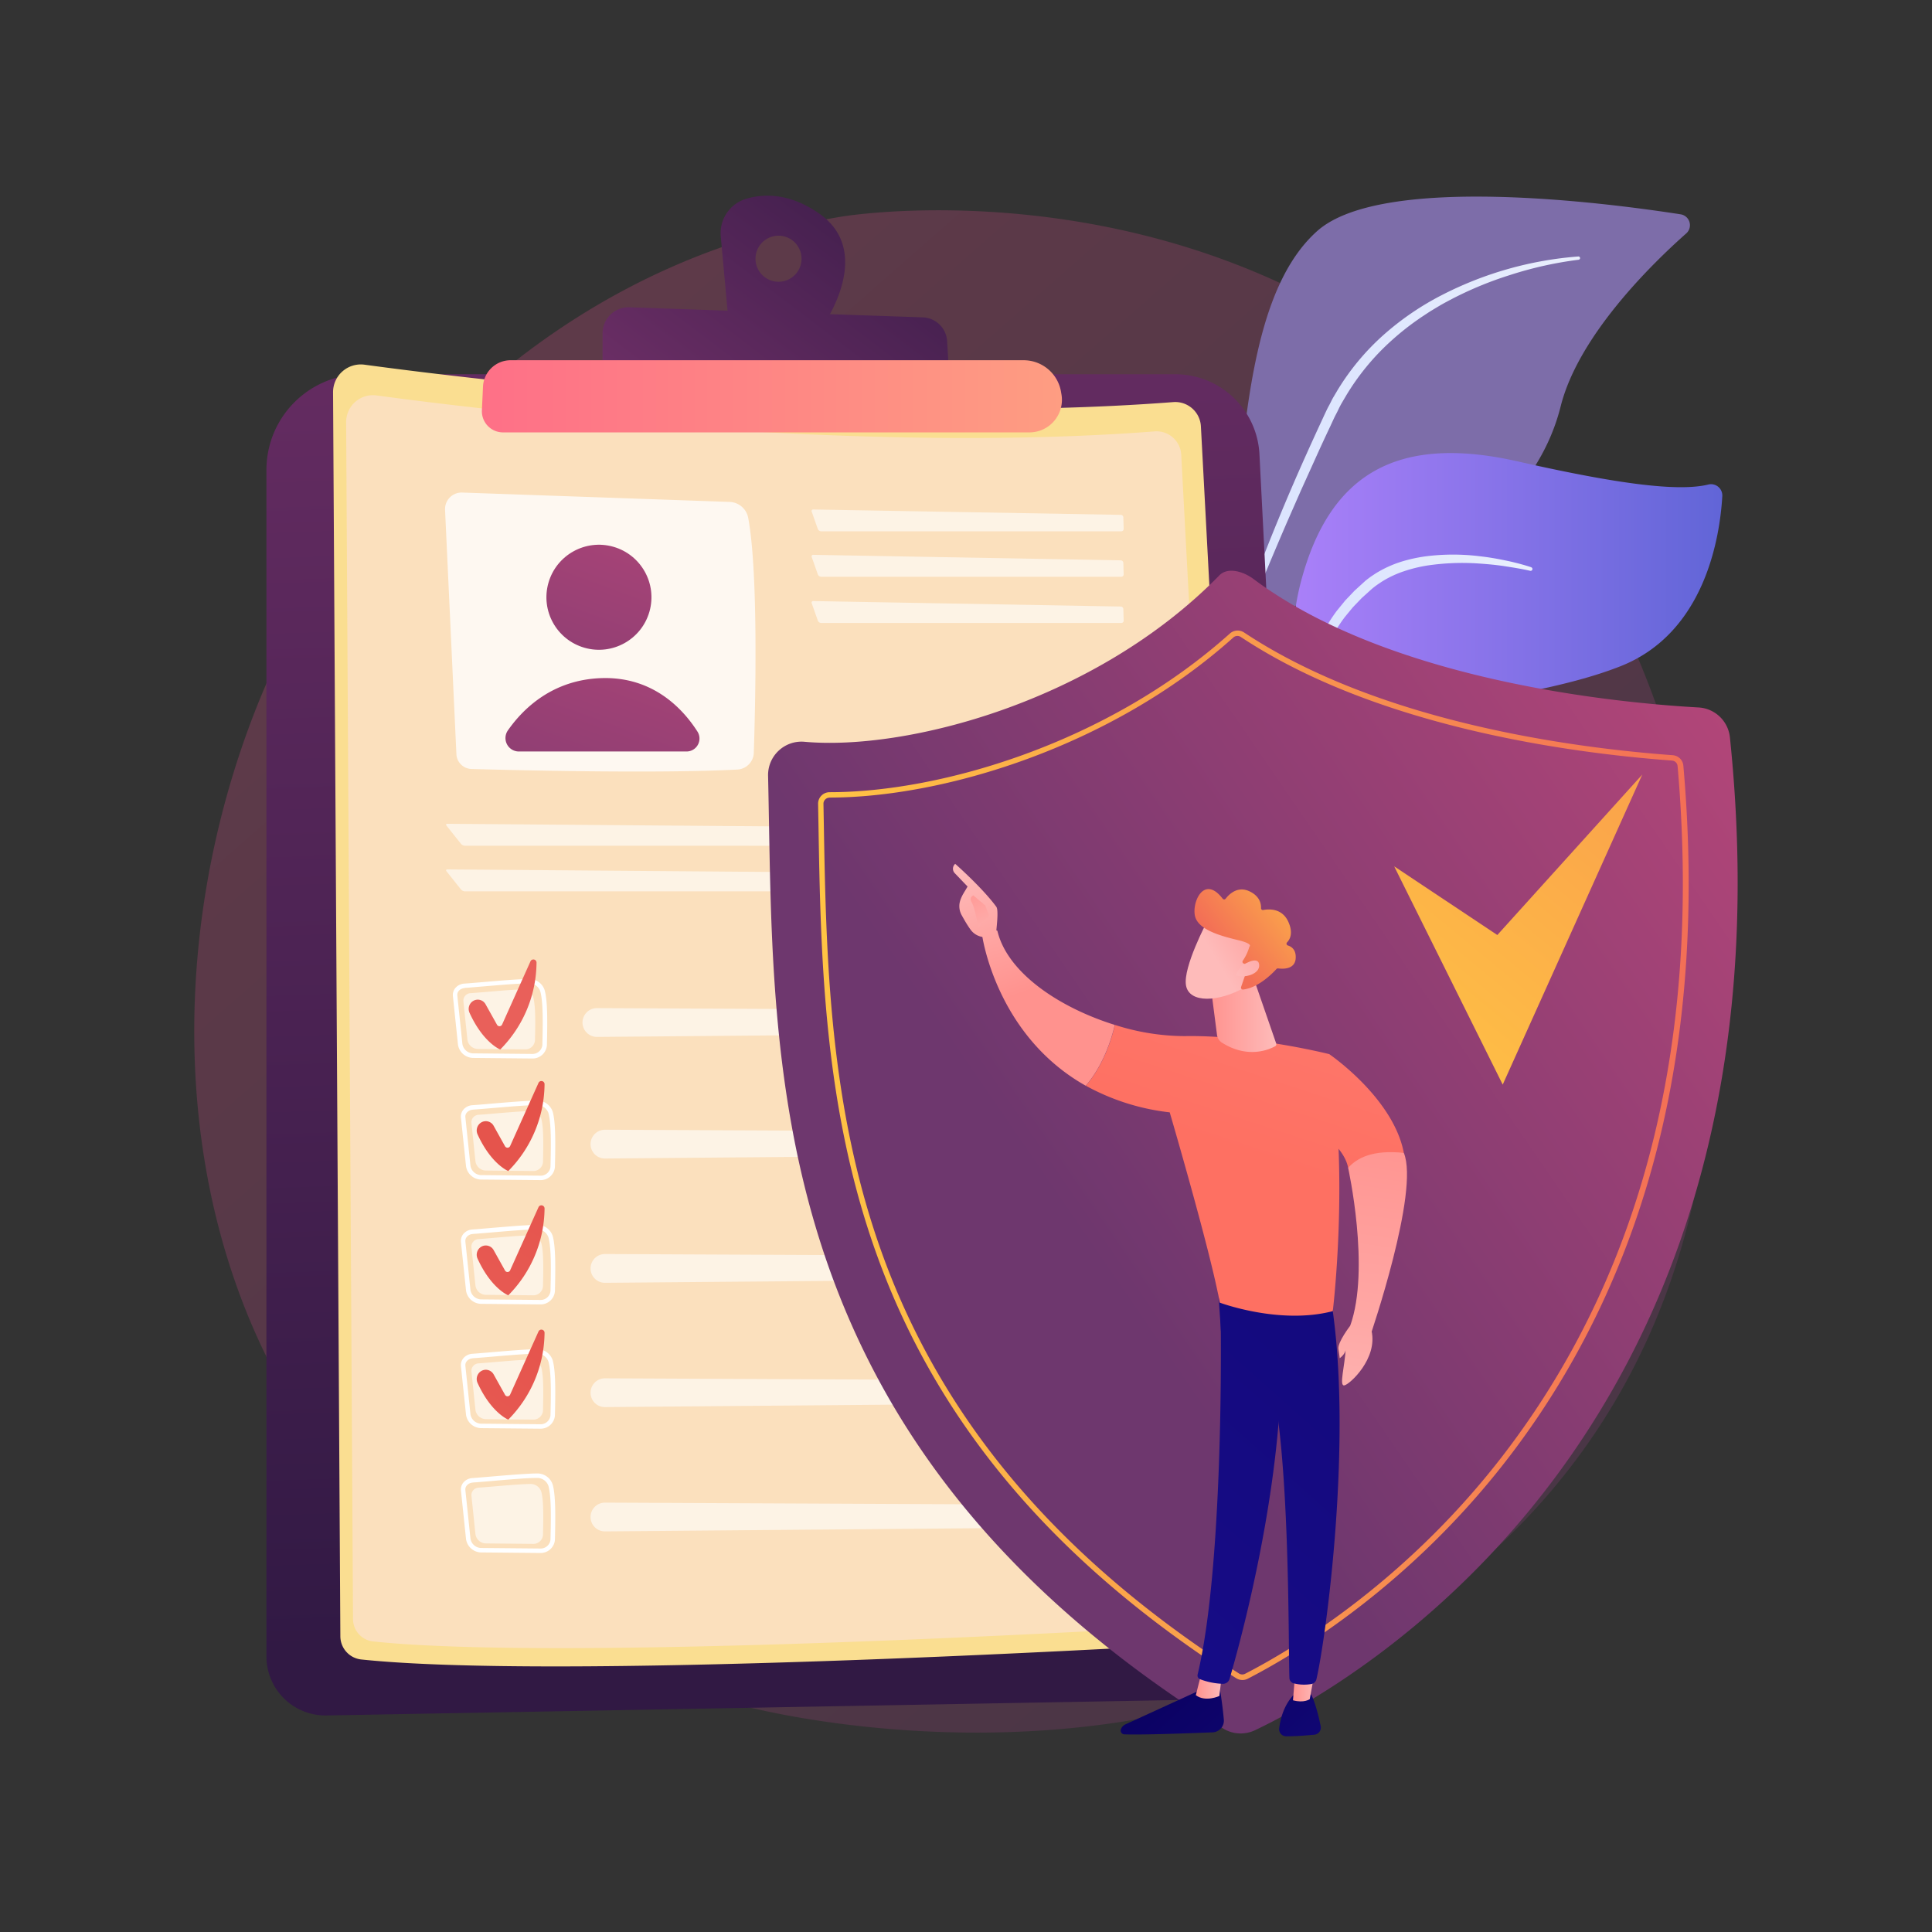 <svg id="Layer_1" data-name="Layer 1" xmlns="http://www.w3.org/2000/svg" xmlns:xlink="http://www.w3.org/1999/xlink" viewBox="0 0 720 720"><rect x="0" y="0" width="720" height="720" fill="#333333" stroke="none"/><defs><style>.cls-1{opacity:0.3;fill:url(#Degradado_sin_nombre_8);}.cls-2{fill:#7d6da9;}.cls-3{fill:url(#linear-gradient);}.cls-4{fill:url(#linear-gradient-2);}.cls-5{fill:url(#linear-gradient-3);}.cls-6{fill:url(#linear-gradient-4);}.cls-7{fill:#fade91;}.cls-8{fill:#fbe0bd;}.cls-13,.cls-14,.cls-9{fill:#fff;}.cls-9{opacity:0.78;}.cls-10{fill:url(#Degradado_sin_nombre_8-2);}.cls-11{fill:url(#Degradado_sin_nombre_8-3);}.cls-12,.cls-14{opacity:0.6;}.cls-15{fill:url(#linear-gradient-5);}.cls-16{fill:url(#linear-gradient-6);}.cls-17{fill:url(#linear-gradient-7);}.cls-18{fill:url(#linear-gradient-8);}.cls-19{fill:url(#linear-gradient-9);}.cls-20{fill:url(#linear-gradient-10);}.cls-21{fill:url(#Degradado_sin_nombre_13);}.cls-22{fill:url(#Degradado_sin_nombre_8-4);}.cls-23{fill:url(#linear-gradient-11);}.cls-24{fill:url(#linear-gradient-12);}.cls-25{fill:url(#linear-gradient-13);}.cls-26{fill:url(#linear-gradient-14);}.cls-27{fill:url(#linear-gradient-15);}.cls-28{fill:url(#linear-gradient-16);}.cls-29{fill:url(#linear-gradient-17);}.cls-30{fill:url(#linear-gradient-18);}.cls-31{fill:url(#linear-gradient-19);}.cls-32{fill:url(#linear-gradient-20);}.cls-33{fill:url(#linear-gradient-21);}.cls-34{fill:url(#linear-gradient-22);}.cls-35{fill:url(#linear-gradient-23);}.cls-36{fill:url(#linear-gradient-24);}.cls-37{fill:url(#linear-gradient-25);}.cls-38{fill:url(#linear-gradient-26);}.cls-39{fill:url(#linear-gradient-27);}.cls-40{fill:url(#linear-gradient-28);}.cls-41{fill:url(#linear-gradient-29);}</style><linearGradient id="Degradado_sin_nombre_8" x1="639.61" y1="694.86" x2="126.12" y2="109.86" gradientUnits="userSpaceOnUse"><stop offset="0" stop-color="#6e376e"/><stop offset="1" stop-color="#ca4b7c"/></linearGradient><linearGradient id="linear-gradient" x1="793.04" y1="-382.58" x2="896.18" y2="-382.58" gradientTransform="translate(-374.52 400.03) rotate(9.98)" gradientUnits="userSpaceOnUse"><stop offset="0" stop-color="#dae3fe"/><stop offset="1" stop-color="#e9effd"/></linearGradient><linearGradient id="linear-gradient-2" x1="481.48" y1="258.24" x2="641.85" y2="258.24" gradientUnits="userSpaceOnUse"><stop offset="0" stop-color="#aa80f9"/><stop offset="1" stop-color="#6165d7"/></linearGradient><linearGradient id="linear-gradient-3" x1="486.3" y1="255.48" x2="571.08" y2="255.48" gradientTransform="matrix(1, 0, 0, 1, 0, 0)" xlink:href="#linear-gradient"/><linearGradient id="linear-gradient-4" x1="295.39" y1="609.78" x2="267.52" y2="-215.28" gradientUnits="userSpaceOnUse"><stop offset="0" stop-color="#311944"/><stop offset="1" stop-color="#893976"/></linearGradient><linearGradient id="Degradado_sin_nombre_8-2" x1="184.46" y1="328.31" x2="261.21" y2="118.99" gradientTransform="translate(375.65 -53.34) rotate(74)" xlink:href="#Degradado_sin_nombre_8"/><linearGradient id="Degradado_sin_nombre_8-3" x1="190.21" y1="368.77" x2="266.97" y2="159.44" xlink:href="#Degradado_sin_nombre_8"/><linearGradient id="linear-gradient-5" x1="242.83" y1="328.68" x2="132.47" y2="517.03" gradientUnits="userSpaceOnUse"><stop offset="0" stop-color="#e1473d"/><stop offset="1" stop-color="#e9605a"/></linearGradient><linearGradient id="linear-gradient-6" x1="263.03" y1="340.51" x2="152.68" y2="528.87" xlink:href="#linear-gradient-5"/><linearGradient id="linear-gradient-7" x1="280.02" y1="386.94" x2="134.81" y2="589.4" xlink:href="#linear-gradient-5"/><linearGradient id="linear-gradient-8" x1="300.45" y1="179.9" x2="190.09" y2="368.26" xlink:href="#linear-gradient-5"/><linearGradient id="linear-gradient-9" x1="339.07" y1="34.33" x2="199.67" y2="217.7" xlink:href="#linear-gradient-4"/><linearGradient id="linear-gradient-10" x1="354.36" y1="45.95" x2="214.96" y2="229.33" xlink:href="#linear-gradient-4"/><linearGradient id="Degradado_sin_nombre_13" x1="179.58" y1="147.67" x2="395.76" y2="147.67" gradientUnits="userSpaceOnUse"><stop offset="0" stop-color="#fe7087"/><stop offset="1" stop-color="#fe9d82"/></linearGradient><linearGradient id="Degradado_sin_nombre_8-4" x1="396.35" y1="452.06" x2="742.18" y2="214.56" xlink:href="#Degradado_sin_nombre_8"/><linearGradient id="linear-gradient-11" x1="304.84" y1="430.54" x2="629.25" y2="430.54" gradientUnits="userSpaceOnUse"><stop offset="0" stop-color="#ffc444"/><stop offset="1" stop-color="#f36f56"/></linearGradient><linearGradient id="linear-gradient-12" x1="506.19" y1="404.19" x2="755.32" y2="102.73" xlink:href="#linear-gradient-11"/><linearGradient id="linear-gradient-13" x1="-2910.41" y1="323.06" x2="-2893.33" y2="371.86" gradientTransform="translate(3269.47)" gradientUnits="userSpaceOnUse"><stop offset="0" stop-color="#febbba"/><stop offset="1" stop-color="#ff928e"/></linearGradient><linearGradient id="linear-gradient-14" x1="-2897.28" y1="354.24" x2="-2910.15" y2="328.28" xlink:href="#linear-gradient-13"/><linearGradient id="linear-gradient-15" x1="831.37" y1="619.33" x2="722.38" y2="737.87" gradientTransform="matrix(-1, 0, 0, 1, 1251.32, 0)" gradientUnits="userSpaceOnUse"><stop offset="0" stop-color="#09005d"/><stop offset="1" stop-color="#1a0f91"/></linearGradient><linearGradient id="linear-gradient-16" x1="795.99" y1="628.13" x2="805.67" y2="628.13" gradientTransform="matrix(-1, 0, 0, 1, 1251.32, 0)" xlink:href="#linear-gradient-13"/><linearGradient id="linear-gradient-17" x1="856.87" y1="103.08" x2="302.1" y2="726.94" gradientTransform="matrix(1, 0, 0, 1, 0, 0)" xlink:href="#linear-gradient-15"/><linearGradient id="linear-gradient-18" x1="806.92" y1="596.85" x2="697.93" y2="715.39" xlink:href="#linear-gradient-15"/><linearGradient id="linear-gradient-19" x1="761.1" y1="627.63" x2="769.46" y2="627.63" gradientTransform="matrix(-1, 0, 0, 1, 1251.32, 0)" xlink:href="#linear-gradient-13"/><linearGradient id="linear-gradient-20" x1="865.12" y1="110.41" x2="310.34" y2="734.27" gradientTransform="matrix(1, 0, 0, 1, 0, 0)" xlink:href="#linear-gradient-15"/><linearGradient id="linear-gradient-21" x1="548.69" y1="148.12" x2="456.59" y2="428.62" gradientUnits="userSpaceOnUse"><stop offset="0" stop-color="#ff928e"/><stop offset="1" stop-color="#fe7062"/></linearGradient><linearGradient id="linear-gradient-22" x1="-2895.81" y1="317.95" x2="-2878.73" y2="366.75" xlink:href="#linear-gradient-13"/><linearGradient id="linear-gradient-23" x1="590.34" y1="161.8" x2="498.23" y2="442.29" xlink:href="#linear-gradient-21"/><linearGradient id="linear-gradient-24" x1="775.67" y1="378.72" x2="800.41" y2="378.72" gradientTransform="matrix(-1, 0, 0, 1, 1251.32, 0)" xlink:href="#linear-gradient-13"/><linearGradient id="linear-gradient-25" x1="-6423.88" y1="-264.17" x2="-6433.13" y2="-294.67" gradientTransform="matrix(-0.75, -0.67, -0.67, 0.75, -4523.1, -3717.62)" xlink:href="#linear-gradient-13"/><linearGradient id="linear-gradient-26" x1="-6432.22" y1="-317.31" x2="-6424.49" y2="-273.19" gradientTransform="matrix(-0.75, -0.67, -0.67, 0.75, -4523.1, -3717.62)" xlink:href="#linear-gradient-11"/><linearGradient id="linear-gradient-27" x1="-6433.33" y1="-264.31" x2="-6441.65" y2="-291.75" gradientTransform="matrix(-0.75, -0.67, -0.67, 0.75, -4523.1, -3717.62)" xlink:href="#linear-gradient-13"/><linearGradient id="linear-gradient-28" x1="-5343.73" y1="560.66" x2="-5363.85" y2="416.18" gradientTransform="matrix(-1, 0, 0, 1, -4847.36, 0)" xlink:href="#linear-gradient-13"/><linearGradient id="linear-gradient-29" x1="-5346.13" y1="546.76" x2="-5362.18" y2="431.47" gradientTransform="matrix(-1, 0, 0, 1, -4847.36, 0)" xlink:href="#linear-gradient-13"/></defs><title>vector [Recovered]</title><path class="cls-1" d="M569.17,565.58c-103.42,109.14-262.28,76.85-285.76,71.67-29.58-6.54-100-22.09-152.48-83.49-80.41-94-72.29-240.92-10.19-340C138.81,185,199.62,99.32,313.81,80.7c6.67-1.09,125.92-18.57,221.86,61.93a262.78,262.78,0,0,1,52.12,59.13C644.56,290.55,671.43,457.67,569.17,565.58Z"/><path class="cls-2" d="M453,276c-6.39,23.19-17.16,53.45-28.23,79.2l-4-.7a452,452,0,0,0,36-125.65c6.84-52,5.22-116.92,34.07-142.71,24-21.47,107.92-10.55,135.4-6.28A4.1,4.1,0,0,1,628.4,87c-12.82,11.36-40.18,38.08-46.79,64.46-8.72,34.76-40.94,57.58-70.15,64.3S466.06,228.63,453,276Z"/><path class="cls-3" d="M588.25,95.58a133.3,133.3,0,0,0-50.67,14.26,104.61,104.61,0,0,0-22,15,90.39,90.39,0,0,0-17.08,20.5l-1.71,2.89c-.57,1-1,2-1.56,3s-1,2-1.49,3l-1.38,3q-2.79,6-5.48,12-5.4,12-10.41,24.15c-6.69,16.21-12.88,32.62-18.07,49.4a.77.77,0,0,0,1.45.49v0q4.53-12.27,9.54-24.4t10.19-24.15l5.27-12,5.4-11.94q2.7-6,5.5-11.9l1.39-3c.46-1,1-1.91,1.45-2.88s.94-1.92,1.47-2.85l1.63-2.77A89.37,89.37,0,0,1,518,127.44,100,100,0,0,1,528,119.38l1.32-.93,1.35-.89c.91-.59,1.79-1.2,2.71-1.76,1.85-1.11,3.69-2.25,5.6-3.26a133.71,133.71,0,0,1,23.9-10.09,139,139,0,0,1,25.41-5.65h0a.61.61,0,0,0-.12-1.22Z"/><path class="cls-4" d="M499.85,289.05c-4.48,28,2.95,39,7.24,49.27.76,1.83,1.85,4.4,3,7.48l-3.95,1.85a94,94,0,0,0-4.18-13c-11.65-28.43-27.66-78.78-17-118.39s35.63-54.53,80.79-44.28c37.64,8.53,59.91,11.3,70.93,8.58a4.21,4.21,0,0,1,5.17,4.35c-.87,14.93-6.29,50.85-37.87,63.35C563.7,264.18,504.33,261,499.85,289.05Z"/><path class="cls-5" d="M570.61,211.38a87.53,87.53,0,0,0-9.51-2.5c-3.2-.68-6.44-1.23-9.71-1.59a80.8,80.8,0,0,0-19.78,0,56.41,56.41,0,0,0-9.81,2.17,42.34,42.34,0,0,0-9.21,4.29c-.7.48-1.44.92-2.12,1.44s-1.37,1-2,1.6l-3.69,3.36-3.45,3.63-3.16,3.88a57.07,57.07,0,0,0-9,17.84,70.65,70.65,0,0,0-2.81,19.65l0,2.47c0,.83.06,1.65.09,2.47.09,1.64.13,3.28.27,4.92l.53,4.89c.14,1.64.49,3.24.74,4.85a171.13,171.13,0,0,0,4.39,19.07.66.66,0,0,0,1.28-.31v0c-1.29-6.34-2.65-12.67-3.35-19.07-.45-3.19-.62-6.4-.89-9.59-.08-1.6-.08-3.21-.12-4.81,0-.79-.06-1.6,0-2.39l.11-2.39a71.79,71.79,0,0,1,3.15-18.7,55.63,55.63,0,0,1,8.65-16.65l3-3.64,3.28-3.41,3.52-3.18c.59-.51,1.2-1,1.8-1.44s1.26-.86,1.89-1.3a37.93,37.93,0,0,1,8.36-4,53.36,53.36,0,0,1,9.13-2.23,89,89,0,0,1,19-.7c3.2.22,6.4.51,9.58,1s6.38,1,9.5,1.71h0a.68.68,0,0,0,.36-1.31Z"/><path class="cls-6" d="M99.29,175.11a35.64,35.64,0,0,1,35.64-35.64H438a31.4,31.4,0,0,1,31.36,29.8l22.37,439.39A23.15,23.15,0,0,1,469,633L121.67,639.3a22,22,0,0,1-22.38-22Z"/><path class="cls-7" d="M124.12,146.23a10.35,10.35,0,0,1,11.74-10.32c41.39,5.61,183.7,23,301.37,13.94a9.58,9.58,0,0,1,10.31,9L471,600.22a11,11,0,0,1-10.35,11.58c-49.48,2.93-253.29,14.25-326,6.64a8.72,8.72,0,0,1-7.81-8.64Z"/><path class="cls-8" d="M129,157.29a10,10,0,0,1,11.29-9.93c39.83,5.4,176.79,22.1,290,13.41a9.21,9.21,0,0,1,9.92,8.69l22.58,424.72a10.6,10.6,0,0,1-10,11.15c-47.63,2.82-243.76,13.71-313.72,6.39a8.41,8.41,0,0,1-7.51-8.31Z"/><path class="cls-9" d="M165.86,190l4.23,91.06a5.8,5.8,0,0,0,5.62,5.52c16.87.47,69.41,1.76,99.09.21a6.47,6.47,0,0,0,6.12-6.25c.56-17.08,1.8-66.78-2.09-87.56a7.3,7.3,0,0,0-6.93-5.93l-99.67-3.49A6.17,6.17,0,0,0,165.86,190Z"/><circle class="cls-10" cx="223.22" cy="222.59" r="19.57" transform="translate(-52.29 375.8) rotate(-74)"/><path class="cls-11" d="M193.49,280.06h62.36a4.83,4.83,0,0,0,4.06-7.44c-5.3-8.29-16.38-20.46-35.58-19.91-18.5.53-29.46,11.52-35,19.41A5,5,0,0,0,193.49,280.06Z"/><g class="cls-12"><path class="cls-13" d="M417.88,198a.88.88,0,0,0,.88-.91l-.12-4.3a1,1,0,0,0-.93-.92l-114.59-2a.59.59,0,0,0-.61.84l2.28,6.47A1.39,1.39,0,0,0,306,198Z"/></g><g class="cls-12"><path class="cls-13" d="M303.12,206.77a.59.59,0,0,0-.61.84l2.28,6.48a1.38,1.38,0,0,0,1.21.85H417.88a.87.87,0,0,0,.88-.9l-.12-4.3a1,1,0,0,0-.93-.92Z"/></g><g class="cls-12"><path class="cls-13" d="M303.12,224a.58.58,0,0,0-.61.83l2.28,6.48a1.38,1.38,0,0,0,1.21.85H417.88a.87.87,0,0,0,.88-.9l-.12-4.3a1,1,0,0,0-.93-.92Z"/></g><g class="cls-12"><path class="cls-13" d="M428.5,315.22a.85.85,0,0,0,.85-.91l-.29-4.3a1,1,0,0,0-1-.91L166.74,307c-.5,0-.65.31-.34.7l5.39,6.77a2.13,2.13,0,0,0,1.47.71Z"/></g><g class="cls-12"><path class="cls-13" d="M166.74,324c-.5,0-.65.32-.34.71l5.39,6.76a2.13,2.13,0,0,0,1.47.71H428.5a.84.84,0,0,0,.85-.9l-.29-4.3a1,1,0,0,0-1-.92Z"/></g><path class="cls-13" d="M201.28,439.79h-.06l-21.61-.2a5.81,5.81,0,0,1-5.93-4.94l-1.9-18.14a4,4,0,0,1,.93-3,4.72,4.72,0,0,1,3.3-1.63h0c1.82-.13,4.39-.34,7.1-.58,5.72-.48,12.83-1.09,16.84-1.14a6.06,6.06,0,0,1,6.05,4.23c1.12,4.17,1,12.05.81,20.44A5.34,5.34,0,0,1,201.28,439.79Zm-25.15-26.22a3.07,3.07,0,0,0-2.15,1.05,2.27,2.27,0,0,0-.55,1.72l1.9,18.13a4.15,4.15,0,0,0,4.29,3.46l21.61.21h.05a3.68,3.68,0,0,0,3.87-3.31c.21-8.27.31-16-.75-20a4.47,4.47,0,0,0-4.43-3c-3.95.05-11,.65-16.72,1.14-2.72.23-5.29.45-7.12.57Z"/><path class="cls-14" d="M178.45,415.45c4.54-.31,14.41-1.32,19.09-1.37a4.19,4.19,0,0,1,4.19,2.89c.9,3.34.78,10,.62,16.14a3.59,3.59,0,0,1-3.8,3.29l-17.27-.17a4,4,0,0,1-4.08-3.35l-1.52-14.49A2.8,2.8,0,0,1,178.45,415.45Z"/><g class="cls-12"><path class="cls-13" d="M220.26,427.75a5.35,5.35,0,0,0,5.23,4l200-1.7a4.06,4.06,0,0,0,0-8.12l-200-.91A5.36,5.36,0,0,0,220.26,427.75Z"/></g><path class="cls-15" d="M179.37,418.29h0a3.33,3.33,0,0,1,4.58,1.24l4.26,7.65a1.07,1.07,0,0,0,1.9-.09l10.58-23.54a1.18,1.18,0,0,1,2.25.51,46.52,46.52,0,0,1-13.52,32.35s-6.34-2.47-11.45-13.68A3.49,3.49,0,0,1,179.37,418.29Z"/><path class="cls-13" d="M201.28,486.11h-.06l-21.61-.2a5.81,5.81,0,0,1-5.93-4.94l-1.9-18.14a4,4,0,0,1,.93-3,4.72,4.72,0,0,1,3.3-1.63h0c1.82-.13,4.39-.35,7.1-.58,5.72-.48,12.83-1.09,16.84-1.14H200a6,6,0,0,1,6,4.23c1.12,4.17,1,12.05.81,20.44A5.34,5.34,0,0,1,201.28,486.11Zm-25.15-26.22a3.07,3.07,0,0,0-2.15,1.05,2.27,2.27,0,0,0-.55,1.72l1.9,18.13a4.15,4.15,0,0,0,4.29,3.46l21.61.2h.05a3.68,3.68,0,0,0,3.87-3.3c.21-8.27.31-16-.75-20a4.45,4.45,0,0,0-4.43-3c-3.95.05-11,.65-16.72,1.14-2.72.23-5.29.45-7.12.57Z"/><path class="cls-14" d="M178.45,461.77c4.54-.32,14.41-1.32,19.09-1.38a4.2,4.2,0,0,1,4.19,2.9c.9,3.34.78,10,.62,16.14a3.59,3.59,0,0,1-3.8,3.29l-17.27-.17a4,4,0,0,1-4.08-3.35l-1.52-14.49A2.8,2.8,0,0,1,178.45,461.77Z"/><g class="cls-12"><path class="cls-13" d="M220.26,474.07a5.35,5.35,0,0,0,5.23,4l200-1.7a4.06,4.06,0,0,0,0-8.12l-200-.91A5.36,5.36,0,0,0,220.26,474.07Z"/></g><path class="cls-16" d="M179.37,464.61h0a3.33,3.33,0,0,1,4.58,1.24l4.26,7.64a1.06,1.06,0,0,0,1.9-.08l10.58-23.54a1.18,1.18,0,0,1,2.25.51,46.52,46.52,0,0,1-13.52,32.35s-6.34-2.47-11.45-13.68A3.49,3.49,0,0,1,179.37,464.61Z"/><path class="cls-13" d="M201.28,532.43h-.06l-21.61-.2a5.81,5.81,0,0,1-5.93-4.94l-1.9-18.14a4,4,0,0,1,.93-3,4.72,4.72,0,0,1,3.3-1.63h0c1.82-.13,4.39-.35,7.1-.58,5.72-.48,12.83-1.09,16.84-1.14H200a6,6,0,0,1,6,4.23c1.12,4.17,1,12.05.81,20.44A5.34,5.34,0,0,1,201.28,532.43Zm-25.15-26.22a3.07,3.07,0,0,0-2.15,1.05,2.27,2.27,0,0,0-.55,1.72l1.9,18.13a4.15,4.15,0,0,0,4.29,3.46l21.61.2h.05a3.68,3.68,0,0,0,3.87-3.3c.21-8.27.31-16-.75-20a4.43,4.43,0,0,0-4.43-3c-3.95.05-11,.65-16.72,1.14-2.72.23-5.29.45-7.12.57Z"/><path class="cls-14" d="M178.45,508.08c4.54-.31,14.41-1.31,19.09-1.37a4.2,4.2,0,0,1,4.19,2.9c.9,3.34.78,10,.62,16.14a3.59,3.59,0,0,1-3.8,3.29l-17.27-.17a4,4,0,0,1-4.08-3.35L175.68,511A2.81,2.81,0,0,1,178.45,508.08Z"/><g class="cls-12"><path class="cls-13" d="M220.26,520.39a5.35,5.35,0,0,0,5.23,4l200-1.7a4.06,4.06,0,0,0,0-8.12l-200-.91A5.36,5.36,0,0,0,220.26,520.39Z"/></g><path class="cls-17" d="M179.37,510.93h0a3.33,3.33,0,0,1,4.58,1.24l4.26,7.64a1.06,1.06,0,0,0,1.9-.08l10.58-23.54a1.18,1.18,0,0,1,2.25.51,46.52,46.52,0,0,1-13.52,32.35s-6.34-2.47-11.45-13.68A3.49,3.49,0,0,1,179.37,510.93Z"/><path class="cls-13" d="M201.28,578.75h-.06l-21.61-.2a5.81,5.81,0,0,1-5.93-4.94l-1.9-18.14a4,4,0,0,1,.93-3,4.72,4.72,0,0,1,3.3-1.63h0c1.82-.13,4.39-.35,7.1-.58,5.72-.48,12.83-1.09,16.84-1.14H200a6,6,0,0,1,6,4.23c1.12,4.17,1,12.05.81,20.44A5.34,5.34,0,0,1,201.28,578.75Zm-25.15-26.22a3.07,3.07,0,0,0-2.15,1.05,2.25,2.25,0,0,0-.55,1.72l1.9,18.13a4.15,4.15,0,0,0,4.29,3.46l21.61.2h.05a3.68,3.68,0,0,0,3.87-3.3c.21-8.27.31-16-.75-20a4.42,4.42,0,0,0-4.43-3c-3.95,0-11,.65-16.72,1.14-2.72.23-5.29.45-7.12.57Z"/><path class="cls-14" d="M178.45,554.4c4.54-.31,14.41-1.31,19.09-1.37a4.2,4.2,0,0,1,4.19,2.9c.9,3.34.78,10,.62,16.14a3.59,3.59,0,0,1-3.8,3.29l-17.27-.17a4,4,0,0,1-4.08-3.35l-1.52-14.49A2.81,2.81,0,0,1,178.45,554.4Z"/><g class="cls-12"><path class="cls-13" d="M220.26,566.71h0a5.35,5.35,0,0,0,5.23,4l200-1.7a4.06,4.06,0,0,0,0-8.12l-200-.91A5.36,5.36,0,0,0,220.26,566.71Z"/></g><path class="cls-13" d="M198.28,394.47h-.06l-21.61-.21a5.8,5.8,0,0,1-5.93-4.94l-1.9-18.13a4,4,0,0,1,.93-3,4.78,4.78,0,0,1,3.31-1.63h0c1.82-.12,4.38-.34,7.1-.57,5.71-.49,12.83-1.09,16.83-1.14H197a6,6,0,0,1,6,4.24c1.13,4.16,1,12,.82,20.43A5.35,5.35,0,0,1,198.28,394.47Zm-25.15-26.22a3.1,3.1,0,0,0-2.15,1,2.31,2.31,0,0,0-.55,1.72l1.9,18.14a4.16,4.16,0,0,0,4.3,3.45l21.61.21h0a3.69,3.69,0,0,0,3.88-3.31c.21-8.26.31-16-.76-20a4.43,4.43,0,0,0-4.43-3c-3.94.05-11,.66-16.71,1.14-2.72.23-5.29.45-7.13.58Z"/><path class="cls-14" d="M175.46,370.12c4.54-.31,14.41-1.31,19.09-1.37a4.16,4.16,0,0,1,4.18,2.89c.91,3.34.79,10,.63,16.14a3.6,3.6,0,0,1-3.8,3.29l-17.27-.16a4,4,0,0,1-4.09-3.36l-1.51-14.49A2.79,2.79,0,0,1,175.46,370.12Z"/><g class="cls-12"><path class="cls-13" d="M217.26,382.43h0a5.38,5.38,0,0,0,5.24,4l200-1.71a4.06,4.06,0,0,0,0-8.11l-200-.92A5.37,5.37,0,0,0,217.26,382.43Z"/></g><path class="cls-18" d="M176.38,373h0a3.31,3.31,0,0,1,4.57,1.25l4.27,7.64a1.06,1.06,0,0,0,1.9-.08l10.57-23.54a1.18,1.18,0,0,1,2.26.51,46.47,46.47,0,0,1-13.53,32.34s-6.33-2.46-11.44-13.68A3.47,3.47,0,0,1,176.38,373Z"/><path class="cls-19" d="M305.26,79.56c-10.95-7.61-20.47-7.46-27.17-5.48a13.36,13.36,0,0,0-9.49,14l2.89,31.54,34.38,3S326.73,94.5,305.26,79.56ZM290.14,105a8.58,8.58,0,1,1,8.57-8.57A8.58,8.58,0,0,1,290.14,105Z"/><path class="cls-20" d="M224.56,140.05V124.19a9.68,9.68,0,0,1,10-9.67l109.33,3.75a9.42,9.42,0,0,1,9.07,8.84l.91,15.24Z"/><path class="cls-21" d="M180,144.06a10.3,10.3,0,0,1,10.29-9.81H381.49A14.13,14.13,0,0,1,395.41,146l.16.94a12.12,12.12,0,0,1-11.95,14.2H187.47a7.88,7.88,0,0,1-7.88-8.26Z"/><path class="cls-22" d="M290.18,279.76a12.43,12.43,0,0,1,9.63-3.32c37.84,3.41,108.45-14.82,154.59-62,3.21-3.27,9.05-1.42,12.72,1.32C518.44,254.08,603.5,262,633,263.65a12.45,12.45,0,0,1,11.69,11.16c26.86,259.37-142,353.36-177,370a12.47,12.47,0,0,1-11.93-.69C281.18,535.34,288.65,393.93,286.24,289.16A12.43,12.43,0,0,1,290.18,279.76Z"/><path class="cls-23" d="M463,626.09a4.35,4.35,0,0,1-2.33-.68c-67-42.8-110.6-94-133.42-156.44C306.83,413.18,305.84,356.39,305,306.28l-.12-6.68a4.29,4.29,0,0,1,4.32-4.37h0c41.41,0,103.57-18.29,149.16-59.15a4.33,4.33,0,0,1,5.26-.38c50.1,33.25,121.57,42.93,159.72,45.74a4.28,4.28,0,0,1,4,3.92c8.88,101.25-12.18,186.87-62.6,254.48-37.65,50.5-82.3,76.81-99.75,85.78h0A4.23,4.23,0,0,1,463,626.09ZM309.19,297.26a2.29,2.29,0,0,0-1.67.69,2.19,2.19,0,0,0-.64,1.61l.12,6.68c.87,49.95,1.87,106.56,22.13,162,22.66,62,66,112.87,132.6,155.42a2.28,2.28,0,0,0,2.26.12h0c17.32-8.91,61.65-35,99-85.19,50.1-67.2,71-152.35,62.2-253.08a2.26,2.26,0,0,0-2.09-2.07c-38.34-2.82-110.21-12.57-160.7-46.07a2.26,2.26,0,0,0-2.76.2c-46,41.22-108.73,59.66-150.5,59.66Z"/><polygon class="cls-24" points="519.57 322.86 560.02 404.2 612.03 288.65 558.01 348.45 519.57 322.86"/><path class="cls-25" d="M366.65,349.24c-.27.83,2.78,2.1,4.57-1.31.06-1.64,1.06-8.66.08-10-5.21-7.11-15.32-16-15.32-16a2.4,2.4,0,0,0-.3,3.34l4.9,5.11c-1,1.85-2.27,3.42-2.86,5.66a6.89,6.89,0,0,0,.69,5.06c.86,1.55,2,3.56,3.14,5.14A6.81,6.81,0,0,0,366.65,349.24Z"/><path class="cls-26" d="M362.73,333.68l4.47,3.79,1.4,3.77-4,4.42s-1.33-7.48-2.33-9.1S361.8,334.16,362.73,333.68Z"/><path class="cls-27" d="M454.41,628.16s1.13,6.39,1.68,12.71a4.36,4.36,0,0,1-4.17,4.72c-8.42.35-26.44,1-32.91.75a1.42,1.42,0,0,1-1.24-2,3.19,3.19,0,0,1,1.62-1.71L449.15,629Z"/><path class="cls-28" d="M455.33,624.4l-.91,7.64s-5.21,2.43-8.77-.3l2.16-8.52Z"/><path class="cls-29" d="M454.65,480.71c.39,2,2.1,99.6-8.33,143.34a1.49,1.49,0,0,0,.87,1.73,26.05,26.05,0,0,0,8.5,1.73,2.55,2.55,0,0,0,2.53-1.84c3-10.15,17.28-61,19.14-109.56,2.08-54.28,0-1.85,0-1.85l-1.22-33.55Z"/><path class="cls-30" d="M488.64,631.49s1.8,3.23,3.54,11.8a2.66,2.66,0,0,1-2.34,3.18c-2.78.27-7.06.63-10.49.6a2.64,2.64,0,0,1-2.63-3c.38-3.13,1.56-8.27,5.22-12.27Z"/><path class="cls-31" d="M490.22,621.66l-2.12,11.56s-2.09,1.56-6.24.43l1-12.44Z"/><path class="cls-32" d="M495.94,483.71c8.54,51.49-1.85,127.28-5.35,142.11a2.32,2.32,0,0,1-1.87,1.76,15.62,15.62,0,0,1-6.67-.27,2.11,2.11,0,0,1-1.52-1.95c-.47-12,.37-85.61-7.58-114.7A6.58,6.58,0,0,0,470.4,507L455,496l-1.18-17.73Z"/><path class="cls-33" d="M441.57,386.13c25.57-.42,53.79,6.71,53.79,6.71,7.62,44.48,1.33,95.78,1.33,95.78-19.79,5.19-42.13-3.17-42.13-3.17-3.29-18.59-18.64-70.91-18.64-70.91a84.31,84.31,0,0,1-31.26-9.92c6.46-7.5,9.51-17,10.83-22.67A85.85,85.85,0,0,0,441.57,386.13Z"/><path class="cls-34" d="M366,348.46a4.89,4.89,0,0,1,5.69-1.59c3.76,15.89,23.49,28.78,43.76,35.08-1.32,5.64-4.37,15.17-10.83,22.67C371,385.7,366,348.46,366,348.46Z"/><path class="cls-35" d="M485.55,417.61l9.81-24.77s23.88,16.23,27.81,36.81a56.49,56.49,0,0,0-20.76,5.57C500.64,425.5,485.55,417.61,485.55,417.61Z"/><path class="cls-36" d="M467.47,365.37l8.14,23.53a.83.83,0,0,1-.39,1c-2.21,1.23-10.2,4.77-19.83-1.33a4,4,0,0,1-1.84-2.85l-2.64-20.37Z"/><path class="cls-37" d="M449.77,343.58s-8.93,16.82-7.79,23.61,12.22,6.31,21.89.79l6.76-18.16Z"/><path class="cls-38" d="M463.44,359.06a.69.69,0,0,1-.3-1,18.18,18.18,0,0,0,2.48-5.28s1.61-1-4.08-2.39-14.19-3.48-16-8.33,2.83-16.61,10.12-7.14a.7.7,0,0,0,1.1,0c1.2-1.56,4.34-4.79,8.71-2.83,4.08,1.83,4.54,4.83,4.48,6.34a.69.69,0,0,0,.82.7c2.07-.39,7-.73,9.33,4.35,1.91,4.19.67,6.56-.46,7.72a.7.7,0,0,0,.3,1.15c1.36.41,3.11,1.57,2.93,4.74-.24,4.4-5.15,4-6.55,3.81a.72.72,0,0,0-.62.22c-1.2,1.33-6.6,7-12.46,7.65a.71.71,0,0,1-.73-.93l2.53-7.36a.69.69,0,0,0-.37-.86Z"/><path class="cls-39" d="M462.42,360.11s6.36-4.37,6.83-.69-5.73,5.32-8.8,3.95Z"/><path class="cls-40" d="M502.41,435.22s8.35,37.66.78,58.83c9.28,4.3,7.56,3.49,7.56,3.49s18.34-53.59,12.42-67.89C511.5,428.41,505.71,431.55,502.41,435.22Z"/><path class="cls-41" d="M503.19,494.05s-4.77,6.19-4.39,8.65.47,3.46.47,3.46,2.4-1.64,2.25-3.74c-.33,6.66-2.56,14.23-.53,13.87s12.51-10,10.14-20.34C505.75,492.21,504.24,492.61,503.19,494.05Z"/></svg>